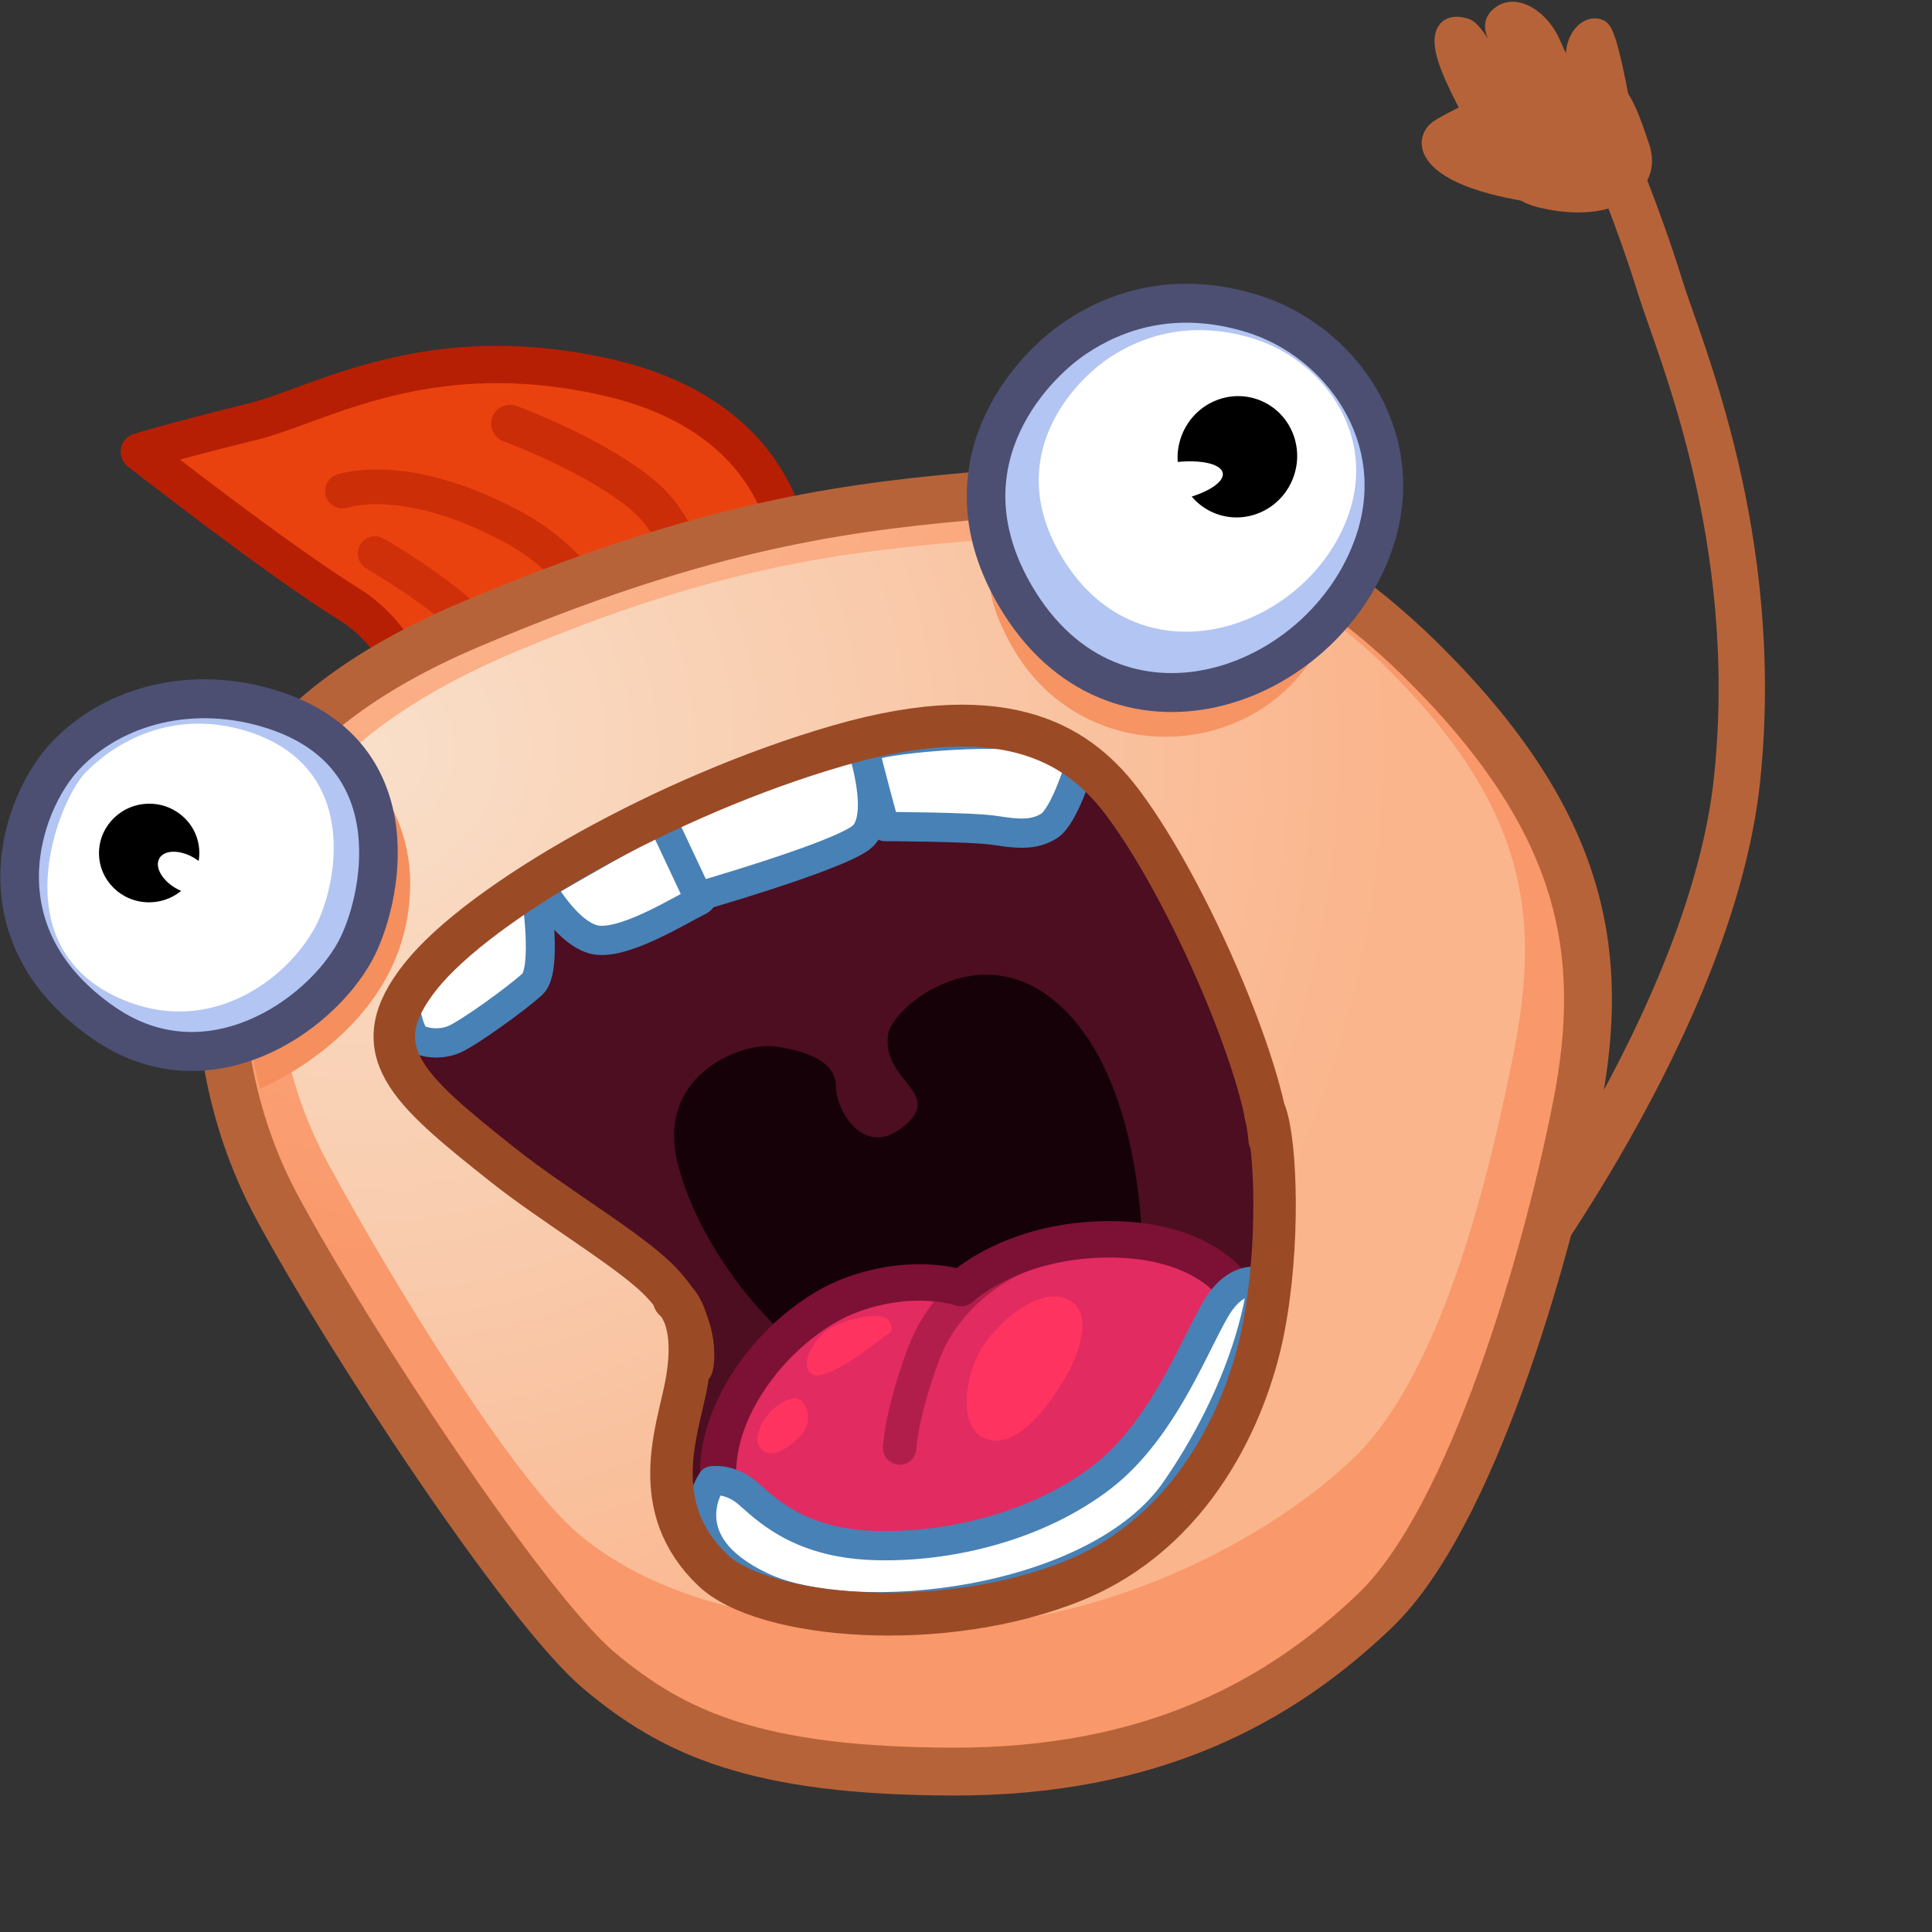 <svg xmlns="http://www.w3.org/2000/svg" xmlns:xlink="http://www.w3.org/1999/xlink" viewBox="0 0 512 512" width="512" height="512" style="width: 100%; height: 100%; transform: translate3d(0,0,0); content-visibility: visible;" preserveAspectRatio="xMidYMid meet"><rect x="0" y="0" width="512" height="512" fill="#333333" stroke="none"/><defs><clipPath id="__lottie_element_2"><rect width="512" height="512" x="0" y="0"></rect></clipPath><clipPath id="__lottie_element_4"><path d="M0,0 L1500,0 L1500,1500 L0,1500z"></path></clipPath><radialGradient id="__lottie_element_12" spreadMethod="pad" gradientUnits="userSpaceOnUse" cx="-321.266" cy="-650.203" r="774.744" fx="-321.266" fy="-650.203"><stop offset="0%" stop-color="rgb(252,189,152)"></stop><stop offset="50%" stop-color="rgb(251,171,129)"></stop><stop offset="100%" stop-color="rgb(249,152,106)"></stop></radialGradient><radialGradient id="__lottie_element_13" spreadMethod="pad" gradientUnits="userSpaceOnUse" cx="-407.469" cy="-254.531" r="800.138" fx="-407.469" fy="-254.531"><stop offset="0%" stop-color="rgb(249,223,201)"></stop><stop offset="52%" stop-color="rgb(249,202,171)"></stop><stop offset="100%" stop-color="rgb(250,181,140)"></stop></radialGradient></defs><g clip-path="url(#__lottie_element_2)"><g clip-path="url(#__lottie_element_4)" style="display: block;" transform="matrix(0.341,0,0,0.341,0.003,0.003)" opacity="1"><g style="display: block;" transform="matrix(1,0,0,1,79.279,233.785)" opacity="1"><g opacity="1" transform="matrix(1,0,0,1,281.341,169.819)"><path fill="rgb(234,66,15)" fill-opacity="1" d=" M254.8,31.583 C254.8,31.583 254.341,-76.873 113.405,-109.846 C-27.53,-142.819 -111.875,-88.766 -164.642,-75.824 C-222.62,-61.604 -252.341,-52.517 -252.341,-52.517 C-252.341,-52.517 -146.62,30.396 -88.55,66.497 C-53.637,88.202 -37.571,129.903 -31.601,137.879 C-27.88,142.85 -21.126,138.819 -21.126,138.819 C-21.126,138.819 49.27,93.85 112.26,73.751 C145.199,63.24 254.8,31.583 254.8,31.583z"></path><path stroke-linecap="round" stroke-linejoin="round" fill-opacity="0" stroke="rgb(183,31,4)" stroke-opacity="1" stroke-width="29" d=" M254.8,31.583 C254.8,31.583 254.341,-76.873 113.405,-109.846 C-27.53,-142.819 -111.875,-88.766 -164.642,-75.824 C-222.62,-61.604 -252.341,-52.517 -252.341,-52.517 C-252.341,-52.517 -146.62,30.396 -88.55,66.497 C-53.637,88.202 -37.571,129.903 -31.601,137.879 C-27.88,142.85 -21.126,138.819 -21.126,138.819 C-21.126,138.819 49.27,93.85 112.26,73.751 C145.199,63.24 254.8,31.583 254.8,31.583z"></path></g><g opacity="1" transform="matrix(1,0,0,1,391.844,160.346)"><path stroke-linecap="round" stroke-linejoin="round" fill-opacity="0" stroke="rgb(183,32,4)" stroke-opacity="0.61" stroke-width="29.283" d=" M66.761,63.701 C66.761,63.701 60.726,18.581 29.914,-8.081 C-7.122,-40.13 -74.761,-64.931 -74.761,-64.931"></path></g><g opacity="1" transform="matrix(1,0,0,1,311.437,216.418)"><path stroke-linecap="round" stroke-linejoin="round" fill-opacity="0" stroke="rgb(183,32,4)" stroke-opacity="0.58" stroke-width="27" d=" M66.54,12.814 C66.54,12.814 50.089,-18.635 4.729,-42.334 C-77.297,-85.578 -124.584,-68.592 -124.584,-68.592"></path></g><g opacity="1" transform="matrix(1,0,0,1,273.103,255.009)"><path stroke-linecap="round" stroke-linejoin="round" fill-opacity="0" stroke="rgb(183,32,4)" stroke-opacity="0.52" stroke-width="27" d=" M32.826,32.511 C32.826,32.511 25.883,4.785 0,-16.784 C-26.2,-38.617 -60.826,-58.511 -60.826,-58.511"></path></g></g><g style="display: block;" transform="matrix(1,0,0,1,1090.432,42.4)" opacity="1"><g opacity="1" transform="matrix(1,0,0,1,176.995,520.398)"><path stroke-linecap="butt" stroke-linejoin="miter" fill-opacity="0" stroke-miterlimit="10" stroke="rgb(183,99,57)" stroke-opacity="1" stroke-width="36" d=" M-15.907,-445.398 C-15.907,-445.398 5.555,-395.604 22.526,-340.596 C37.378,-292.452 101.995,-145.966 82.613,42.08 C63.23,230.126 -101.995,445.398 -101.995,445.398"></path></g></g><g style="display: block;" transform="matrix(1,0,0,1,44.337,283.216)" opacity="1"><g opacity="1" transform="matrix(1,0,0,1,648.606,593.437)"><path fill="url(#__lottie_element_12)" fill-opacity="1" d=" M-507.489,-231.969 C-507.489,-231.969 -497.442,-319.619 -326.309,-391.842 C-155.176,-464.065 -50.192,-481.176 59.393,-490.804 C168.978,-500.432 291.449,-483.685 414.682,-360.417 C537.915,-237.15 555.601,-136.214 532.477,-17.836 C509.354,100.543 450.573,303.059 376.015,374.685 C301.457,446.311 201.697,500.432 47.857,500.144 C-105.983,499.856 -169.741,469.962 -227.219,421.769 C-284.696,373.575 -423.743,161.925 -477.786,61.219 C-555.601,-83.787 -507.489,-231.969 -507.489,-231.969z"></path><path stroke-linecap="butt" stroke-linejoin="miter" fill-opacity="0" stroke-miterlimit="10" stroke="rgb(183,99,57)" stroke-opacity="1" stroke-width="37.202" d=" M-507.489,-231.969 C-507.489,-231.969 -497.442,-319.619 -326.309,-391.842 C-155.176,-464.065 -50.192,-481.176 59.393,-490.804 C168.978,-500.432 291.449,-483.685 414.682,-360.417 C537.915,-237.15 555.601,-136.214 532.477,-17.836 C509.354,100.543 450.573,303.059 376.015,374.685 C301.457,446.311 201.697,500.432 47.857,500.144 C-105.983,499.856 -169.741,469.962 -227.219,421.769 C-284.696,373.575 -423.743,161.925 -477.786,61.219 C-555.601,-83.787 -507.489,-231.969 -507.489,-231.969z"></path></g><g opacity="1" transform="matrix(1,0,0,1,646.566,554.048)"><path fill="url(#__lottie_element_13)" fill-opacity="1" d=" M-463.016,-194.565 C-463.016,-194.565 -441.952,-267.175 -288.892,-331.38 C-135.832,-395.585 -40.342,-407.772 57.649,-416.381 C155.64,-424.99 276.637,-427.646 386.754,-318.303 C496.872,-208.961 506.121,-123.709 485.377,-18.621 C464.633,86.466 427.308,232.697 360.6,296.316 C293.892,359.935 165.43,427.647 27.874,427.481 C-109.682,427.315 -189.577,397.908 -240.943,355.164 C-292.309,312.42 -388.363,155.012 -436.627,65.655 C-506.121,-63.009 -463.016,-194.565 -463.016,-194.565z"></path></g></g><g style="display: block;" transform="matrix(1,0,0,1.009,-89.242,156.802)" opacity="1"><g opacity="1" transform="matrix(1,0,0,1,0,0)"><g opacity="1" transform="matrix(1,0,0,1,991.224,331.576)"><path fill="rgb(246,148,100)" fill-opacity="1" d=" M-61.89,-109.819 C-99.702,-84.718 -163.814,-74.72 -115.865,10.28 C-49.522,127.887 138.868,93.82 141.698,-62.482 C141.794,-67.792 111.155,-28.471 111.905,-33.054 C117.847,-69.352 136.286,-145.861 125.546,-53.151 C121.221,-15.819 112.448,-60.297 61.251,-76.036 C0.367,-94.752 -31.729,-129.841 -61.89,-109.819z"></path></g><g opacity="1" transform="matrix(1,0,0,1,1002.622,250.448)"><path fill="rgb(179,197,242)" fill-opacity="1" d=" M-77.325,-145.928 C-115.137,-120.827 -182.647,-45.347 -124.166,53.296 C-47.3,182.948 115.21,125.81 154.508,12.206 C182.646,-69.139 128.396,-143.246 60.133,-164.232 C-0.751,-182.948 -47.164,-165.95 -77.325,-145.928z"></path></g><g opacity="1" transform="matrix(1,0,0,1,1002.622,250.448)"><path stroke-linecap="round" stroke-linejoin="round" fill-opacity="0" stroke="rgb(76,79,114)" stroke-opacity="1" stroke-width="30" d=" M-77.325,-145.928 C-115.137,-120.827 -182.647,-45.347 -124.166,53.296 C-47.3,182.948 115.21,125.81 154.508,12.206 C182.646,-69.139 128.396,-143.246 60.133,-164.232 C-0.751,-182.948 -47.164,-165.95 -77.325,-145.928z"></path></g><g opacity="1" transform="matrix(1,0,0,1,1013.929,232.38)"><path fill="rgb(255,255,255)" fill-opacity="1" d=" M-61.518,-112.912 C-91.743,-93.392 -145.772,-34.793 -99.31,41.486 C-38.243,141.743 91.554,97.153 123.148,9.084 C145.771,-53.977 102.636,-111.261 48.207,-127.373 C-0.337,-141.743 -37.408,-128.482 -61.518,-112.912z"></path></g><g opacity="1" transform="matrix(1.04,0,0,1.04,1050.874,196.41)"><path fill="rgb(0,0,0)" fill-opacity="1" d=" M40.786,17.793 C30.707,40.569 4.275,51.066 -18.25,41.239 C-40.775,31.412 -50.865,4.982 -40.786,-17.794 C-30.707,-40.569 -4.275,-51.066 18.25,-41.239 C40.775,-31.412 50.865,-4.983 40.786,17.793z"></path></g><g opacity="1" transform="matrix(1,0,0,1,998.173,216.083)"><path fill="rgb(255,255,255)" fill-opacity="1" d=" M1.755,14.644 C-21.088,18.42 -40.392,14.926 -41.362,6.838 C-42.331,-1.25 -24.599,-10.867 -1.756,-14.644 C21.087,-18.42 40.391,-14.925 41.36,-6.837 C42.33,1.251 24.598,10.868 1.755,14.644z"></path></g></g><g opacity="1" transform="matrix(1,0,0,1,0,0)"><g opacity="1" transform="matrix(1,0,0,1,346.96,551.655)"><path fill="rgb(245,143,93)" fill-opacity="1" d=" M4.649,-131.458 C4.649,-131.458 74.938,-90.592 58.592,0.947 C42.245,92.486 -55.762,131.458 -55.762,131.458 C-55.762,131.458 -74.939,52.925 -74.939,52.925 C-74.939,52.925 -49.294,-8.861 -49.294,-8.861 C-49.294,-8.861 4.649,-131.458 4.649,-131.458z"></path></g><g opacity="1" transform="matrix(1,0,0,1,240.582,529.405)"><path fill="rgb(179,197,242)" fill-opacity="1" d=" M-100.615,-102.544 C-62.631,-142.387 -0.162,-157.835 61.36,-138.001 C170.583,-102.787 145.141,10.294 124.822,47.456 C96.825,98.659 9.636,157.834 -70.304,103.33 C-170.582,34.958 -135.305,-66.156 -100.615,-102.544z"></path></g><g opacity="1" transform="matrix(1,0,0,1,240.582,529.405)"><path stroke-linecap="round" stroke-linejoin="round" fill-opacity="0" stroke="rgb(76,79,114)" stroke-opacity="1" stroke-width="30" d=" M-100.615,-102.544 C-62.631,-142.387 -0.162,-157.835 61.36,-138.001 C170.583,-102.787 145.141,10.294 124.822,47.456 C96.825,98.659 9.636,157.834 -70.304,103.33 C-170.582,34.958 -135.305,-66.156 -100.615,-102.544z"></path></g><g opacity="1" transform="matrix(1,0,0,1,230.641,518.818)"><path fill="rgb(255,255,255)" fill-opacity="1" d=" M-74.751,-79.387 C-43.361,-110.793 2.911,-126.555 52.413,-110.464 C140.296,-81.897 119.883,9.662 103.554,39.745 C81.055,81.195 19.317,126.555 -51.247,93.405 C-140.296,51.572 -95.592,-58.535 -74.751,-79.387z"></path></g><g opacity="1" transform="matrix(1.1,0,0,1.1,205.154,501.595)"><path fill="rgb(0,0,0)" fill-opacity="1" d=" M35.307,-3.071 C36.993,15.918 22.552,32.688 3.052,34.384 C-16.447,36.08 -33.621,22.06 -35.307,3.071 C-36.992,-15.919 -22.551,-32.688 -3.052,-34.384 C16.448,-36.08 33.621,-22.06 35.307,-3.071z"></path></g><g opacity="1" transform="matrix(1,0,0,1,240.747,522.913)"><path fill="rgb(255,255,255)" fill-opacity="1" d=" M11.656,5.233 C7.852,11.754 -4.032,12.012 -14.888,5.808 C-25.744,-0.396 -31.46,-10.712 -27.657,-17.233 C-23.853,-23.754 -11.969,-24.012 -1.113,-17.808 C9.743,-11.604 15.46,-1.288 11.656,5.233z"></path></g></g></g><g style="display: block;" transform="matrix(1,0,0,1.009,693.342,462.78)" opacity="1"><g opacity="0" transform="matrix(1,0,0,1,0,0)"><path fill="rgb(249,209,181)" fill-opacity="1" d=" M-400,72 C-485.103,39.543 -598.068,86.147 -622,148 C-646.608,211.6 -632,270 -610,292 C-586.553,315.447 -634.608,285.6 -636,214 C-637.603,131.546 -596.621,69.457 -488,60 C-322.608,45.6 -314.608,189.6 -316,168 C-319.354,115.954 -348.608,91.6 -400,72z"></path><path stroke-linecap="butt" stroke-linejoin="miter" fill-opacity="0" stroke-miterlimit="4" stroke="rgb(76,79,114)" stroke-opacity="1" stroke-width="31" d=" M-400,72 C-485.103,39.543 -598.068,86.147 -622,148 C-646.608,211.6 -632,270 -610,292 C-586.553,315.447 -634.608,285.6 -636,214 C-637.603,131.546 -596.621,69.457 -488,60 C-322.608,45.6 -314.608,189.6 -316,168 C-319.354,115.954 -348.608,91.6 -400,72z"></path></g></g><g style="display: block;" transform="matrix(1,0,0,1.009,694.857,487.129)" opacity="1"><g opacity="0" transform="matrix(1,0,0,1,0,0)"><path fill="rgb(250,196,162)" fill-opacity="1" d=" M292,-214 C240,-224 193.338,-222.324 152,-194 C109.937,-165.179 62,-120 72,-48 C78.827,1.157 52,-110 116.077,-170.089 C162.128,-213.274 231.07,-220.331 292,-208 C460,-174 372.589,28.124 388.346,-15.325 C398.47,-43.243 400,-68.529 400,-92 C400,-152 344,-204 292,-214z"></path><path stroke-linecap="butt" stroke-linejoin="miter" fill-opacity="0" stroke-miterlimit="4" stroke="rgb(76,79,114)" stroke-opacity="1" stroke-width="31" d=" M292,-214 C240,-224 193.338,-222.324 152,-194 C109.937,-165.179 62,-120 72,-48 C78.827,1.157 52,-110 116.077,-170.089 C162.128,-213.274 231.07,-220.331 292,-208 C460,-174 372.589,28.124 388.346,-15.325 C398.47,-43.243 400,-68.529 400,-92 C400,-152 344,-204 292,-214z"></path></g></g><g style="display: block;" transform="matrix(1,0,0,1.009,200.337,459.436)" opacity="1"><g opacity="1" transform="matrix(1,0,0,1,0,0)"><g opacity="1" transform="matrix(1,0,0,1,434.897,341.342)"><path fill="rgb(76,14,32)" fill-opacity="1" d=" M-85.017,249.455 C-85.017,249.455 -88.254,219.719 -128.607,184.07 C-154.758,160.967 -207.738,129.464 -243.98,100.948 C-318.914,41.987 -354.345,12.328 -308.105,-44.974 C-261.865,-102.276 -117.731,-184.026 16.33,-222.408 C150.391,-260.79 205.879,-220.723 238.639,-176.638 C290.395,-106.992 346.886,26.816 351.05,80.848 C354.345,123.612 180.516,192.733 72.739,226.761 C-35.038,260.79 -85.017,249.455 -85.017,249.455z"></path></g><g opacity="1" transform="matrix(1,0,0,1,548.371,602.944)"><path fill="rgb(76,14,32)" fill-opacity="1" d=" M-226.871,-62.384 C-226.871,-62.384 -201.365,-38.618 -211.567,14.007 C-218.349,48.986 -245.861,102.619 -194.849,151 C-155.401,188.414 -16.194,200.15 85.717,159.205 C178.672,121.858 220.308,30.288 233.085,-34.319 C245.861,-98.925 243.054,-176.299 234.801,-200.15"></path></g><g opacity="1" transform="matrix(1,0,0,1,499.455,433.046)"><path fill="rgb(22,1,8)" fill-opacity="1" d=" M188.044,84.097 C188.044,84.097 191.448,-46.72 128.482,-109.581 C65.517,-172.442 -5.657,-112.928 -9.36,-92.593 C-16.167,-55.216 36.587,-46.72 0.85,-19.537 C-28.868,3.068 -50.202,-33.13 -50.202,-51.818 C-50.202,-70.506 -72.325,-79 -97.852,-82.398 C-123.378,-85.796 -191.448,-60.313 -172.729,9.344 C-154.01,79 -96.15,140.163 -68.922,155.453 C-41.693,170.744 19.57,172.443 36.587,170.744 C53.605,169.045 109.763,153.753 114.868,150.356 C119.974,146.958 188.044,84.097 188.044,84.097z"></path></g><g opacity="1" transform="matrix(1,0,0,1,168.188,290.622)"><path fill="rgb(255,255,255)" fill-opacity="1" d=" M47.69,-59.96 C47.69,-59.96 57.501,0.921 45.203,12.061 C32.904,23.2 -2.873,48.821 -15.171,54.39 C-27.47,59.96 -43.122,56.618 -46.476,52.162 C-49.831,47.707 -52.067,37.681 -52.067,37.681 C-57.501,8.244 -55.845,19.637 -23.727,-12.428 C-1.132,-34.985 47.69,-59.96 47.69,-59.96z"></path><path stroke-linecap="round" stroke-linejoin="round" fill-opacity="0" stroke="rgb(72,129,181)" stroke-opacity="1" stroke-width="22.53" d=" M47.69,-59.96 C47.69,-59.96 57.501,0.921 45.203,12.061 C32.904,23.2 -2.873,48.821 -15.171,54.39 C-27.47,59.96 -43.122,56.618 -46.476,52.162 C-49.831,47.707 -52.067,37.681 -52.067,37.681 C-57.501,8.244 -55.845,19.637 -23.727,-12.428 C-1.132,-34.985 47.69,-59.96 47.69,-59.96z"></path></g><g opacity="1" transform="matrix(1,0,0,1,547.896,633.953)"><path fill="rgb(226,43,96)" fill-opacity="1" d=" M-1.423,-97.179 C-1.423,-97.179 -36.178,-109.632 -84.982,-92.489 C-146.197,-70.986 -213.078,13.893 -182.471,80.664 C-155.738,138.983 -77.039,136.996 12.466,123.13 C101.97,109.265 169.869,52.262 191.474,-0.12 C213.078,-52.501 207.487,-101.542 207.487,-101.542 C207.487,-101.542 179.631,-138.984 100.929,-134.362 C33.55,-130.406 -1.423,-97.179 -1.423,-97.179z"></path><path stroke-linecap="round" stroke-linejoin="round" fill-opacity="0" stroke="rgb(124,17,53)" stroke-opacity="1" stroke-width="28.063" d=" M-1.423,-97.179 C-1.423,-97.179 -36.178,-109.632 -84.982,-92.489 C-146.197,-70.986 -213.078,13.893 -182.471,80.664 C-155.738,138.983 -77.039,136.996 12.466,123.13 C101.97,109.265 169.869,52.262 191.474,-0.12 C213.078,-52.501 207.487,-101.542 207.487,-101.542 C207.487,-101.542 179.631,-138.984 100.929,-134.362 C33.55,-130.406 -1.423,-97.179 -1.423,-97.179z"></path></g><g opacity="1" transform="matrix(1,0,0,1,289.515,224.1)"><path fill="rgb(255,255,255)" fill-opacity="1" d=" M-69.669,3.166 C-69.669,3.166 -51.229,37.224 -29.427,43.908 C-7.626,50.591 39.071,21.167 53.326,14.483 C69.67,6.82 27.253,-50.591 27.253,-50.591 C27.253,-50.591 4.071,-38.513 -15.824,-27.39 C-44.164,-11.546 -69.669,3.166 -69.669,3.166z"></path><path stroke-linecap="round" stroke-linejoin="round" fill-opacity="0" stroke="rgb(72,129,181)" stroke-opacity="1" stroke-width="22.53" d=" M-69.669,3.166 C-69.669,3.166 -51.229,37.224 -29.427,43.908 C-7.626,50.591 39.071,21.167 53.326,14.483 C69.67,6.82 27.253,-50.591 27.253,-50.591 C27.253,-50.591 4.071,-38.513 -15.824,-27.39 C-44.164,-11.546 -69.669,3.166 -69.669,3.166z"></path></g><g opacity="1" transform="matrix(1,0,0,1,401.364,176.348)"><path fill="rgb(255,255,255)" fill-opacity="1" d=" M67.306,-58.858 C67.306,-58.858 87.431,-1.466 67.306,13.572 C47.181,28.61 -59.251,58.858 -59.251,58.858 C-59.251,58.858 -87.431,-0.574 -87.431,-0.574 C-87.431,-0.574 -19.702,-31.803 0.423,-38.487 C20.547,-45.171 67.306,-58.858 67.306,-58.858z"></path><path stroke-linecap="round" stroke-linejoin="round" fill-opacity="0" stroke="rgb(72,129,181)" stroke-opacity="1" stroke-width="22.53" d=" M67.306,-58.858 C67.306,-58.858 87.431,-1.466 67.306,13.572 C47.181,28.61 -59.251,58.858 -59.251,58.858 C-59.251,58.858 -87.431,-0.574 -87.431,-0.574 C-87.431,-0.574 -19.702,-31.803 0.423,-38.487 C20.547,-45.171 67.306,-58.858 67.306,-58.858z"></path></g><g opacity="0.48" transform="matrix(1,0,0,1,542.907,587.141)"><path stroke-linecap="round" stroke-linejoin="round" fill-opacity="0" stroke="rgb(124,17,53)" stroke-opacity="1" stroke-width="26" d=" M44.054,-72.662 C44.054,-72.662 -6.175,-51.324 -25.542,0.419 C-43.263,47.764 -44.054,72.662 -44.054,72.662"></path></g><g opacity="1" transform="matrix(1,0,0,1,554.762,147.667)"><path fill="rgb(255,255,255)" fill-opacity="1" d=" M83.948,-13.201 C83.948,-13.201 71.881,25.959 60.141,33.199 C48.402,40.44 36.087,39.379 18.198,36.595 C0.31,33.81 -67.406,33.633 -67.406,33.633 C-67.406,33.633 -81.712,-18.222 -82.83,-25.462 C-83.948,-32.703 4.061,-40.44 38.133,-36.36 C81.86,-31.123 83.948,-13.201 83.948,-13.201z"></path><path stroke-linecap="round" stroke-linejoin="round" fill-opacity="0" stroke="rgb(72,129,181)" stroke-opacity="1" stroke-width="22.53" d=" M83.948,-13.201 C83.948,-13.201 71.881,25.959 60.141,33.199 C48.402,40.44 36.087,39.379 18.198,36.595 C0.31,33.81 -67.406,33.633 -67.406,33.633 C-67.406,33.633 -81.712,-18.222 -82.83,-25.462 C-83.948,-32.703 4.061,-40.44 38.133,-36.36 C81.86,-31.123 83.948,-13.201 83.948,-13.201z"></path></g><g opacity="1" transform="matrix(1,0,0,1,596.331,596.242)"><path fill="rgb(255,51,95)" fill-opacity="1" d=" M34.706,3.273 C34.706,3.273 4.527,62.193 -25.653,57.829 C-55.832,53.464 -46.778,3.274 -30.18,-18.548 C-13.581,-40.371 16.598,-62.193 36.215,-49.1 C55.832,-36.006 34.706,3.273 34.706,3.273z"></path></g><g opacity="1" transform="matrix(1,0,0,1,450.78,583.669)"><path fill="rgb(255,51,95)" fill-opacity="1" d=" M36.945,-10.275 C36.945,-10.275 -8.779,26.703 -19.971,19.425 C-31.162,12.146 -17.607,-8.665 -6.655,-15.477 C4.298,-22.289 34.676,-30.703 39.919,-21.393 C45.163,-12.082 36.945,-10.275 36.945,-10.275z"></path></g><g opacity="1" transform="matrix(1,0,0,1,413.959,638.682)"><path fill="rgb(255,51,95)" fill-opacity="1" d=" M5.765,13.711 C5.765,13.711 -9.959,30.689 -21.151,23.411 C-32.342,16.132 -20.786,-4.678 -9.834,-11.49 C1.119,-18.302 6.812,-19.887 11.739,-10.406 C18.705,2.998 5.765,13.711 5.765,13.711z"></path></g><g opacity="1" transform="matrix(1,0,0,1,549.635,663.124)"><path fill="rgb(255,255,255)" fill-opacity="1" d=" M-196.68,22.068 C-196.68,22.068 -183.077,19.805 -169.474,31.122 C-155.87,42.439 -130.931,69.601 -71.984,71.865 C-13.037,74.128 57.246,57.151 107.124,18.673 C157.003,-19.806 181.942,-92.236 197.812,-114.87 C213.683,-137.504 230.688,-130.714 230.688,-130.714 C230.688,-130.714 225.019,-59.415 163.805,28.859 C102.591,117.133 -85.587,137.503 -158.138,103.552 C-230.688,69.6 -196.68,22.068 -196.68,22.068z"></path><path stroke-linecap="round" stroke-linejoin="round" fill-opacity="0" stroke="rgb(72,129,181)" stroke-opacity="1" stroke-width="22.53" d=" M-196.68,22.068 C-196.68,22.068 -183.077,19.805 -169.474,31.122 C-155.87,42.439 -130.931,69.601 -71.984,71.865 C-13.037,74.128 57.246,57.151 107.124,18.673 C157.003,-19.806 181.942,-92.236 197.812,-114.87 C213.683,-137.504 230.688,-130.714 230.688,-130.714 C230.688,-130.714 225.019,-59.415 163.805,28.859 C102.591,117.133 -85.587,137.503 -158.138,103.552 C-230.688,69.6 -196.68,22.068 -196.68,22.068z"></path></g><g opacity="1" transform="matrix(1,0,0,1,548.371,602.944)"><path stroke-linecap="round" stroke-linejoin="round" fill-opacity="0" stroke="rgb(155,74,38)" stroke-opacity="1" stroke-width="33" d=" M-224.871,-57.384 C-224.871,-57.384 -205.365,-43.618 -215.567,9.007 C-222.349,43.986 -245.861,102.619 -194.849,151 C-155.401,188.414 -16.194,200.15 85.717,159.205 C178.672,121.858 220.308,30.288 233.085,-34.319 C245.861,-98.925 243.054,-176.299 234.801,-200.15"></path></g><g opacity="1" transform="matrix(1,0,0,1,434.897,341.342)"><path stroke-linecap="round" stroke-linejoin="round" fill-opacity="0" stroke="rgb(155,74,38)" stroke-opacity="1" stroke-width="32.221" d=" M-97.017,255.455 C-97.017,255.455 -88.254,219.719 -128.607,184.07 C-154.758,160.967 -207.738,129.464 -243.98,100.948 C-318.914,41.987 -354.345,12.328 -308.105,-44.974 C-261.865,-102.276 -117.731,-184.026 16.33,-222.408 C150.391,-260.79 205.879,-220.723 238.639,-176.638 C290.395,-106.992 346.886,26.816 351.05,80.848"></path></g></g></g><g style="display: block;" transform="matrix(0.993,-0.114,0.114,0.993,1044.679,-28.429)" opacity="1"><g opacity="1" transform="matrix(1,0,0,1,151.303,160.925)"><path fill="rgb(183,99,57)" fill-opacity="1" d=" M45.544,36.082 C45.544,36.082 63.039,29.322 58.355,7.502 C53.67,-14.318 49.702,-33.319 38.962,-42.275 C28.221,-51.232 15.232,-51.85 -7.277,-41.155 C-29.786,-30.46 -63.039,-39.104 -52.638,-13.689 C-42.238,11.725 -39.658,28.025 -19.888,35.217 C25.834,51.85 45.544,36.082 45.544,36.082z"></path></g><g opacity="1" transform="matrix(1,0,0,1,151.303,160.925)"><path stroke-linecap="butt" stroke-linejoin="miter" fill-opacity="0" stroke-miterlimit="10" stroke="rgb(183,99,57)" stroke-opacity="1" stroke-width="20" d=" M45.544,36.082 C45.544,36.082 63.039,29.322 58.355,7.502 C53.67,-14.318 49.702,-33.319 38.962,-42.275 C28.221,-51.232 15.232,-51.85 -7.277,-41.155 C-29.786,-30.46 -63.039,-39.104 -52.638,-13.689 C-42.238,11.725 -39.658,28.025 -19.888,35.217 C25.834,51.85 45.544,36.082 45.544,36.082z"></path></g><g opacity="1" transform="matrix(1,0,0,1,100.258,104.459)"><path fill="rgb(183,99,57)" fill-opacity="1" d=" M-11.83,21.658 C-11.83,21.658 -26.22,-11.916 -27.491,-28.945 C-28.761,-45.973 -20.598,-44.568 -13.533,-41.671 C-6.468,-38.774 9.5,5.159 13.471,13.828 C17.441,22.496 28.762,44.617 15.618,45.296 C2.474,45.974 -11.83,21.658 -11.83,21.658z"></path></g><g opacity="1" transform="matrix(1,0,0,1,100.258,104.459)"><path stroke-linecap="butt" stroke-linejoin="miter" fill-opacity="0" stroke-miterlimit="10" stroke="rgb(183,99,57)" stroke-opacity="1" stroke-width="20" d=" M-11.83,21.658 C-11.83,21.658 -26.22,-11.916 -27.491,-28.945 C-28.761,-45.973 -20.598,-44.568 -13.533,-41.671 C-6.468,-38.774 9.5,5.159 13.471,13.828 C17.441,22.496 28.762,44.617 15.618,45.296 C2.474,45.974 -11.83,21.658 -11.83,21.658z"></path></g><g opacity="1" transform="matrix(1,0,0,1,139.124,99.297)"><path fill="rgb(183,99,57)" fill-opacity="1" d=" M4.163,49.297 C4.163,49.297 -10.118,7.756 -16.961,-11.072 C-23.805,-29.901 -31.66,-37.977 -20.6,-43.637 C-9.539,-49.297 5.776,-35.734 11.128,-18.003 C16.48,-0.272 31.66,38.483 31.154,43.859 C30.649,49.235 4.163,49.297 4.163,49.297z"></path></g><g opacity="1" transform="matrix(1,0,0,1,139.124,99.297)"><path stroke-linecap="butt" stroke-linejoin="miter" fill-opacity="0" stroke-miterlimit="10" stroke="rgb(183,99,57)" stroke-opacity="1" stroke-width="20" d=" M4.163,49.297 C4.163,49.297 -10.118,7.756 -16.961,-11.072 C-23.805,-29.901 -31.66,-37.977 -20.6,-43.637 C-9.539,-49.297 5.776,-35.734 11.128,-18.003 C16.48,-0.272 31.66,38.483 31.154,43.859 C30.649,49.235 4.163,49.297 4.163,49.297z"></path></g><g opacity="1" transform="matrix(1,0,0,1,185.078,112.788)"><path fill="rgb(183,99,57)" fill-opacity="1" d=" M-3.852,35.407 C-3.852,35.407 -14.199,-8.551 -12.066,-21.538 C-9.934,-34.526 -0.372,-40.484 4.691,-37.539 C9.754,-34.595 13.07,16.792 13.635,28.638 C14.199,40.484 -3.852,35.407 -3.852,35.407z"></path></g><g opacity="1" transform="matrix(1,0,0,1,185.078,112.788)"><path stroke-linecap="butt" stroke-linejoin="miter" fill-opacity="0" stroke-miterlimit="10" stroke="rgb(183,99,57)" stroke-opacity="1" stroke-width="20" d=" M-3.852,35.407 C-3.852,35.407 -14.199,-8.551 -12.066,-21.538 C-9.934,-34.526 -0.372,-40.484 4.691,-37.539 C9.754,-34.595 13.07,16.792 13.635,28.638 C14.199,40.484 -3.852,35.407 -3.852,35.407z"></path></g><g opacity="1" transform="matrix(1,0,0,1,110.023,150.255)"><path fill="rgb(183,99,57)" fill-opacity="1" d=" M39.822,46.979 C39.822,46.979 -4.309,38.312 -32.011,23.214 C-59.713,8.116 -60.023,-5.871 -50.878,-11.279 C-41.733,-16.688 44.804,-46.979 52.414,-39.794 C60.024,-32.608 31.422,-12.916 22.05,-9.126 C12.678,-5.336 13.7,1.949 17.974,3 C22.248,4.051 40.252,14.732 40.252,14.732 C40.252,14.732 39.822,46.979 39.822,46.979z"></path></g><g opacity="1" transform="matrix(1,0,0,1,110.023,150.255)"><path stroke-linecap="butt" stroke-linejoin="miter" fill-opacity="0" stroke-miterlimit="10" stroke="rgb(183,99,57)" stroke-opacity="1" stroke-width="20" d=" M39.822,46.979 C39.822,46.979 -4.309,38.312 -32.011,23.214 C-59.713,8.116 -60.023,-5.871 -50.878,-11.279 C-41.733,-16.688 44.804,-46.979 52.414,-39.794 C60.024,-32.608 31.422,-12.916 22.05,-9.126 C12.678,-5.336 13.7,1.949 17.974,3 C22.248,4.051 40.252,14.732 40.252,14.732 C40.252,14.732 39.822,46.979 39.822,46.979z"></path></g></g></g></g></svg>